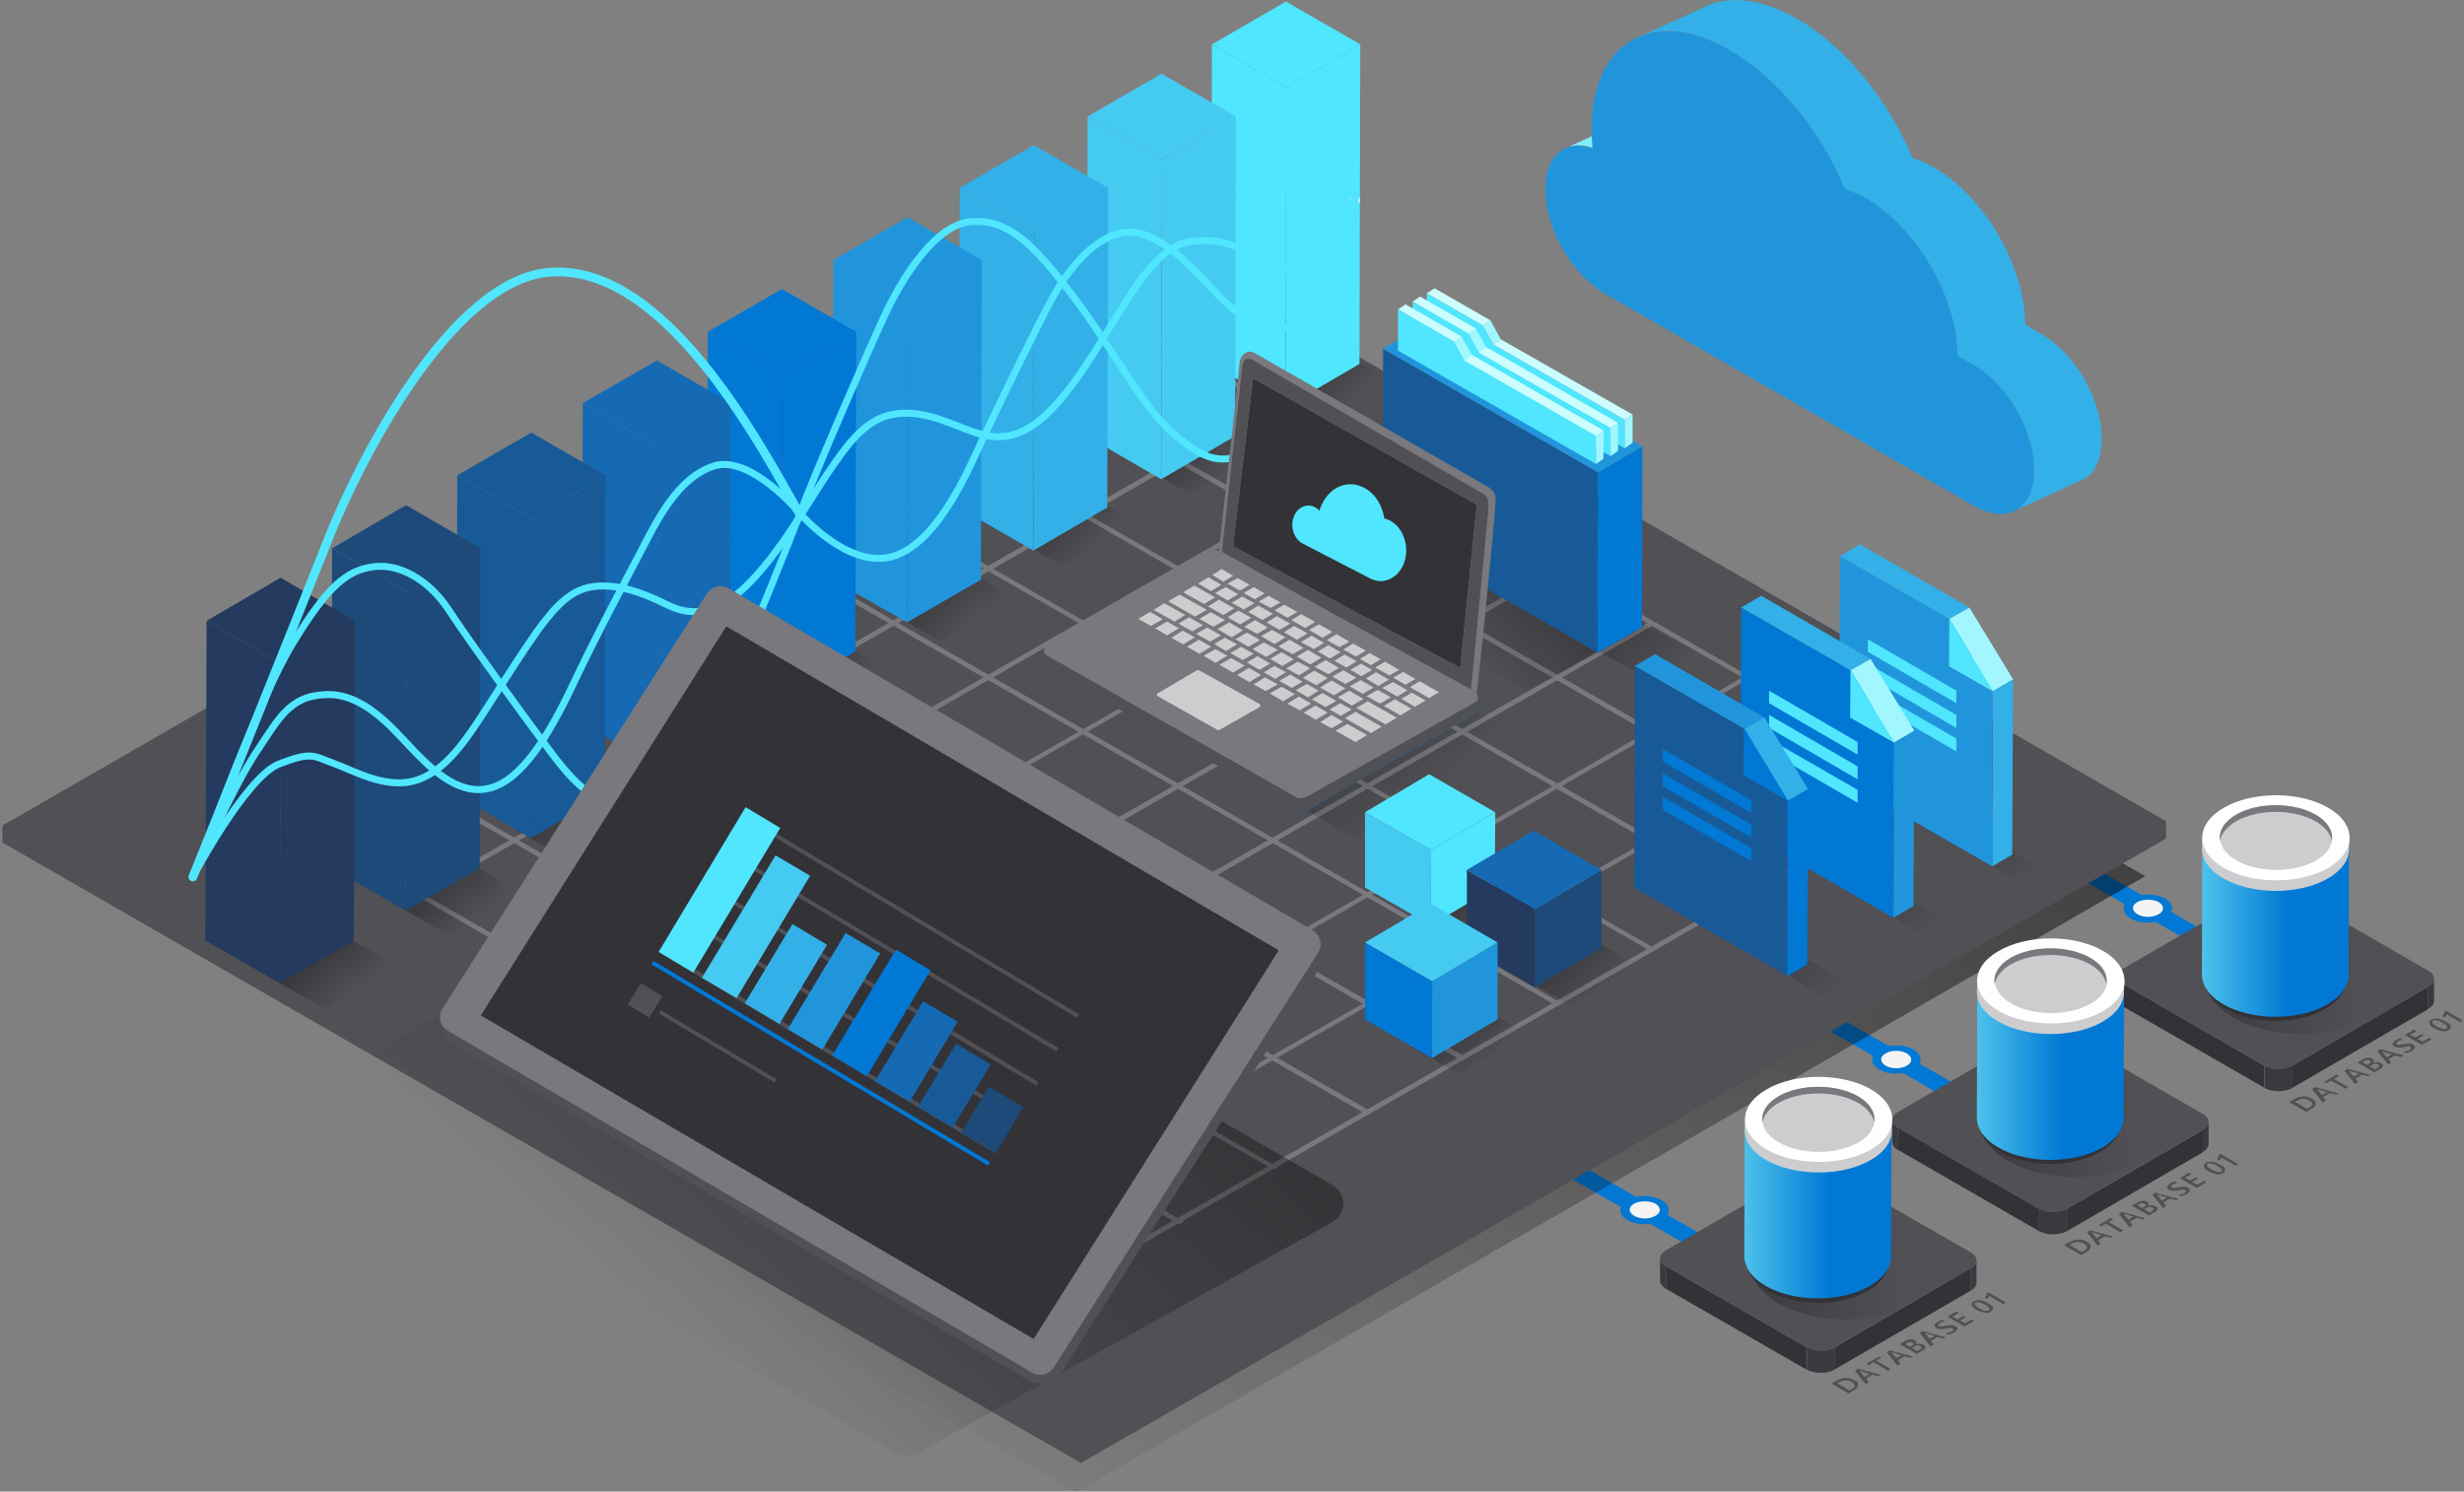 <svg width="517" height="313" viewBox="0 0 517 313" fill="none" xmlns="http://www.w3.org/2000/svg"><rect x="0" y="0" width="517" height="313" fill="#808080" stroke="none"/><g clip-path="url(#clip0)"><path d="M301.596 169.133l2.89-2.304 121.776 69.875-2.312 2.634-122.354-70.205zm-53.663 31.276l2.889-2.305 121.776 69.876-2.311 2.634-122.354-70.205zm98.989-67.407l2.889-2.304 121.776 69.875-2.311 2.634-122.354-70.205z" fill="#0078D4"/><path d="M327.933 31.357l14.2-6.502c1.652-.987 3.798-1.152 6.192-.329l-14.2 6.502c-2.394-.823-4.541-.659-6.192.33z" fill="#84ECFD"/><path d="M362.856 10.452c10.237 5.926 19.154 17.12 24.272 29.218 1.404.411 2.89 1.07 4.459 1.975 10.567 6.09 19.154 20.905 19.154 33.004l3.55 2.058c6.852 3.95 12.466 13.58 12.466 21.563v.74c0 7.902-5.614 11.112-12.549 7.161l-77.441-44.526c-6.853-3.95-12.467-13.58-12.467-21.481v-.74c0-6.914 4.211-10.207 9.825-8.314-.083-1.399-.165-2.798-.165-4.115.082-18.353 12.962-25.678 28.896-16.543z" fill="#2195DC"/><path d="M344.611 7.407c-.743.247-1.569.658-2.229 1.07l2.229-1.07z" fill="#32B0E7"/><path d="M428.491 70.205l-3.55-2.058-2.724 1.234 2.724-1.234c0-12.099-8.503-26.913-19.154-33.004-1.568-.905-3.054-1.563-4.458-1.975-5.119-12.099-14.035-23.374-24.273-29.218-8.008-4.609-15.273-5.02-20.474-1.975L344.61 7.407c4.954-1.81 11.311-.988 18.246 3.045 10.238 5.926 19.154 17.12 24.273 29.218 1.403.411 2.889 1.07 4.458 1.975 10.568 6.09 19.154 20.905 19.154 33.004l3.55 2.058c6.852 3.95 12.466 13.58 12.466 21.563v.74c0 3.951-1.403 6.667-3.632 7.984l14.2-6.502c2.229-1.317 3.633-4.033 3.633-7.983v-.74c0-7.984-5.614-17.614-12.467-21.564z" fill="#32B0E7"/><path opacity=".5" d="M8.839 189.133L233.154 59.917l216.968 123.949-224.316 129.216L8.839 189.133z" fill="url(#paint0_linear)"/><path opacity=".2" d="M228.2 42.634l226.297 130.204-14.53 8.313-213.17 122.796L15.031 182.056.5 173.661 228.2 42.634z" fill="#505055"/><path d="M.5 173.66v3.128l226.297 130.204 227.7-131.027v-3.622L228.2 59.341.583 173.166l-.083.494z" fill="#505055"/><path d="M.5 173.249l227.7-131.11 226.297 130.204-227.7 131.11L.5 173.249z" fill="#505055"/><path d="M228.613 267.816l-1.073.576L47.229 164.936l.99-.576 180.394 103.456zm19.814-11.441l-1.073.494-179.65-102.961 1.072-.576 179.651 103.043zm19.732-11.44l-.99.494-179.65-102.961 1.072-.576L268.16 244.935zm19.814-11.522l-1.073.576-179.568-103.044.991-.493 179.65 102.961zm19.815-11.44l-1.074.576-179.65-103.044 1.073-.576 179.651 103.044zm19.814-11.441l-1.073.494-179.651-102.962 1.074-.576 179.65 103.044zm19.733-11.44l-.991.494L166.693 96.542l1.074-.494 179.568 103.044zm19.814-11.522l-1.074.576L186.507 85.102l.991-.494L367.149 187.57zm19.814-11.44l-1.073.576L206.239 73.662l1.074-.576 179.65 103.044zm19.814-11.441l-1.073.494L226.053 62.222l1.073-.577L406.777 164.69z" fill="#78787D"/><path d="M218.706 274.07l.991.576 5.366-3.128-.99-.576-5.367 3.128zm-19.897-11.358l.99.576 5.449-3.128-.99-.576-5.449 3.128zm-19.897-11.44l.991.576 5.366-3.127-.991-.576-5.366 3.127zm-19.979-11.358l.99.576 5.449-3.127-.99-.576-5.449 3.127zm-19.815-11.44l.991.576 5.366-3.128-.99-.576-5.367 3.128zm-19.979-11.358l.99.576 5.449-3.127-.99-.576-5.449 3.127zm-19.897-11.44l.99.576 5.449-3.128-.99-.576-5.45 3.128z" fill="#BCBCBC"/><path d="M79.344 194.318l.991.576 5.449-3.127-.99-.577-5.45 3.128z" fill="#505055"/><path d="M59.448 182.878l.99.576 5.45-3.127-.991-.577-5.45 3.128z" fill="#BCBCBC"/><path d="M39.55 171.52l.991.576 5.449-3.127-.99-.576-5.45 3.127z" fill="#505055"/><path d="M49.623 173.742l.33.164 2.395-1.316-.33-.165-2.395 1.317zm6.522 3.704l.33.247 2.395-1.399-.33-.165-2.395 1.317zm13.375 7.736l.33.165 2.395-1.317-.33-.247-2.395 1.399z" fill="#BCBCBC"/><path d="M76.043 188.886l.33.165 2.394-1.317-.33-.247-2.394 1.399zM89.5 196.54l.33.247 2.394-1.399-.33-.165-2.395 1.317zm6.522 3.786l.33.165 2.311-1.317-.33-.247-2.311 1.399z" fill="#505055"/><path d="M109.314 207.98l.33.165 2.394-1.317-.33-.247-2.394 1.399zm6.522 3.704l.331.164 2.394-1.316-.33-.247-2.395 1.399zm13.457 7.654l.331.165 2.311-1.317-.33-.165-2.312 1.317zm6.523 3.704l.33.247 2.312-1.4-.33-.164-2.312 1.317zm13.292 7.654l.33.247 2.394-1.399-.33-.165-2.394 1.317zm6.522 3.786l.33.165 2.394-1.317-.33-.247-2.394 1.399zm13.457 7.654l.33.165 2.312-1.317-.33-.165-2.312 1.317zm6.523 3.704l.33.247 2.312-1.399-.33-.165-2.312 1.317zm13.375 7.737l.33.164 2.394-1.317-.33-.247-2.394 1.4zm6.521 3.703l.331.164 2.311-1.316-.33-.165-2.312 1.317zm13.293 7.654l.331.165 2.394-1.317-.33-.247-2.395 1.399zm6.522 3.704l.331.164 2.394-1.317-.413-.164-2.312 1.317z" fill="#BCBCBC"/><path d="M226.384 267.486l1.074.576 178.494-102.303-1.073-.576-178.495 102.303zm-19.732-11.44l.991.493 178.494-102.303-.991-.494-178.494 102.304zm-19.814-11.441l1.073.494 178.412-102.303-.99-.494-178.495 102.303zm-19.815-11.522l1.074.576 178.495-102.303-1.074-.576-178.495 102.303zm-19.814-11.44l1.074.577 178.494-102.304-1.073-.576-178.495 102.303zm-19.732-11.441l.991.494 178.495-102.303-.991-.494-178.495 102.303zm-19.814-11.44l1.073.494L287.23 96.953l-1.073-.576-178.494 102.385zM87.848 187.24l1.073.576L267.416 85.513l-1.073-.576L87.848 187.24zM68.034 175.8l1.073.576L247.603 74.073l-1.073-.576L68.034 175.8zm-19.979-11.358l.99.658L227.788 62.55l-.991-.493L48.055 164.442z" fill="#78787D"/><path d="M348.655 251.849c1.982 1.152 1.982 3.045 0 4.197-1.981 1.152-5.201 1.152-7.183 0-1.981-1.152-1.981-3.045 0-4.197 1.982-1.153 5.202-1.153 7.183 0z" fill="#0078D4"/><path d="M347.335 252.589c1.238.741 1.238 1.893 0 2.552-1.239.74-3.22.74-4.458 0-1.239-.741-1.239-1.893 0-2.552 1.238-.658 3.219-.658 4.458 0z" fill="#F4F4F4"/><path d="M401.494 220.244c1.981 1.152 1.981 3.045 0 4.197-1.982 1.153-5.202 1.153-7.183 0-1.982-1.152-1.982-3.045 0-4.197 1.981-1.152 5.201-1.152 7.183 0z" fill="#0078D4"/><path d="M400.09 221.067c1.239.741 1.239 1.893 0 2.551-1.238.741-3.22.741-4.458 0-1.238-.74-1.238-1.893 0-2.551 1.238-.741 3.22-.741 4.458 0z" fill="#F4F4F4"/><path d="M454.25 188.557c1.981 1.152 1.981 3.045 0 4.198-1.982 1.152-5.201 1.152-7.183 0-1.981-1.153-1.981-3.046 0-4.198 1.982-1.152 5.201-1.152 7.183 0z" fill="#0078D4"/><path d="M452.929 189.298c1.238.74 1.238 1.893 0 2.551-1.238.741-3.22.741-4.458 0-1.239-.741-1.239-1.893 0-2.551 1.238-.659 3.22-.659 4.458 0z" fill="#F4F4F4"/><path d="M400.834 284.934l-1.238-.329-1.404.823.578.741-.66.411-2.23-2.798.661-.412 4.871 1.317-.578.247zm-2.972.082l1.073-.658-1.899-.576c-.082 0-.165-.082-.247-.082.082.082.165.082.165.164l.908 1.152zm-3.137-.082l-1.074.576 3.138 1.811-.661.329-3.054-1.811-.991.658-.496-.329 2.642-1.481.496.247zm-.578 3.869l-1.239-.33-1.403.823.578.741-.661.412-2.229-2.799.661-.411 4.871 1.317-.578.247zm-2.972.164l1.073-.658-1.899-.576c-.082 0-.165-.083-.247-.083.082.083.165.083.165.165l.908 1.152zm-1.322 1.728c0 .412-.33.741-.991 1.153l-.99.576-3.55-2.058.99-.576c1.321-.741 2.56-.823 3.716-.165.66.33.908.659.825 1.07zm-1.816 1.07l.495-.247c.413-.247.661-.493.661-.74s-.248-.494-.661-.741c-.825-.494-1.651-.494-2.559 0l-.495.247 2.559 1.481zm15.934-8.971c-.082.247-.247.494-.66.659l-1.156.658-3.55-2.058 1.156-.658c.33-.165.66-.329 1.073-.329.33 0 .661 0 .908.164.165.083.33.247.33.412 0 .164.001.329-.165.494.248-.165.578-.165.826-.165.33 0 .578.082.826.247.33.082.495.329.412.576zm-1.651.741l.496-.329c.247-.165.33-.247.33-.412 0-.164-.083-.247-.248-.329-.33-.247-.826-.165-1.321.164l-.413.247 1.156.659zm-1.568-.906l.412-.246c.248-.083.331-.247.331-.33 0-.164-.083-.247-.248-.329-.33-.164-.661-.164-1.073.082l-.413.247.991.576zm7.017-1.728l-1.238-.329-1.403.823.577.741-.66.411-2.229-2.798.66-.412 4.871 1.317-.578.247zm-2.889.083l1.073-.659-1.899-.576c-.082 0-.165-.082-.247-.082.082.082.165.082.165.164l.908 1.153zm9.329-3.786l-1.982 1.152-3.632-2.058 1.899-1.07.578.247-1.321.823.99.576 1.239-.74.495.329-1.238.658 1.073.576 1.404-.74.495.247zm-3.881 1.152c.165.082.33.247.33.329.082.082.082.247 0 .329-.083.082-.165.247-.248.329a1.25 1.25 0 01-.495.329c-.083 0-.165.083-.248.083-.082.082-.165.082-.33.164-.083.083-.248.083-.33.083-.083 0-.165.082-.248.082l-.578-.329h.33c.083 0 .248-.083.331-.083.082 0 .247-.082.33-.082.082 0 .165-.082.248-.082.247-.165.412-.247.412-.412 0-.082 0-.247-.165-.329-.082-.082-.165-.082-.247-.082h-.331c-.165 0-.247 0-.412.082-.166 0-.331.082-.496.082-.165 0-.33.083-.578.083h-.495c-.165 0-.33 0-.413-.083a.635.635 0 01-.413-.164c-.165-.082-.247-.247-.33-.329a.25.25 0 010-.33c.083-.082.083-.247.248-.329.082-.082.247-.247.413-.329.33-.247.66-.329.908-.412l.578.33c-.331 0-.661.164-.991.329-.083.082-.165.082-.248.164l-.165.165c0 .082-.082.082 0 .165 0 .082.083.082.165.164.083.083.165.083.248.083h.33c.083 0 .248 0 .413-.083.165 0 .33-.082.495-.082.165 0 .413-.082.578-.082h.496c.165 0 .33 0 .495.082a.63.63 0 01.413.165zm7.844-3.951c.082.33-.083.577-.413.824a1.841 1.841 0 01-1.321.246 4.944 4.944 0 01-1.651-.576c-.661-.329-.991-.74-1.074-.987-.082-.33.083-.577.413-.823.743-.412 1.817-.33 2.972.411.578.329.991.576 1.074.905zm-2.89.165c.908.494 1.569.659 1.981.412.413-.247.166-.659-.743-1.153-.908-.576-1.651-.658-2.064-.493-.33.246-.082.658.826 1.234zm5.614-1.235l-.578.33-2.972-1.729c0 .082-.082.165-.165.329-.083.083-.165.247-.248.33l-.495-.247c.083-.083.165-.165.165-.247.083-.083.083-.165.165-.247.083-.082.083-.165.083-.247 0-.082.082-.165.082-.247l.248-.165 3.715 2.14z" fill="#505055"/><path d="M348.325 268.72v-4.691c0 .658.413 1.235 1.239 1.728v4.692c-.826-.494-1.239-1.153-1.239-1.729zm66.379-4.197v4.692c0 .576-.413 1.234-1.239 1.646v-4.692c.826-.411 1.239-1.07 1.239-1.646z" fill="#393940"/><path d="M413.465 266.169v4.692l-28.566 16.543.083-4.692 28.483-16.543zm-34.427 16.543v4.691l-29.474-16.954v-4.691l29.474 16.954z" fill="#323237"/><path d="M413.466 262.795c1.651.905 1.651 2.469 0 3.374L384.9 282.712c-1.651.906-4.21.906-5.862 0l-29.473-16.954c-1.652-.906-1.652-2.469 0-3.375l28.565-16.543c1.651-.905 4.293-.905 5.862 0l29.474 16.955z" fill="#505055"/><path d="M384.982 282.712v4.691c-1.651.906-4.211.906-5.862 0v-4.691c1.569.905 4.211.988 5.862 0z" fill="#393940"/><path opacity=".25" d="M401.329 257.198c7.843 4.527 7.843 11.769.083 16.296-7.761 4.527-20.393 4.527-28.236 0s-7.843-11.769-.083-16.296c7.844-4.527 20.475-4.527 28.236 0z" fill="url(#paint1_linear)"/><path d="M396.294 262.136l-.083 2.716c0 2.14-1.403 4.362-4.293 6.008-5.779 3.375-15.108 3.375-20.97 0-2.89-1.646-4.376-3.868-4.376-6.09l.083-2.716c0 2.222 1.486 4.444 4.375 6.09 5.78 3.375 15.191 3.375 20.971 0 2.889-1.728 4.293-3.868 4.293-6.008z" fill="#323237"/><path d="M396.872 234.976l-.083 28.642c0 2.222-1.486 4.527-4.458 6.255-6.027 3.457-15.769 3.457-21.796 0-3.055-1.728-4.541-4.033-4.541-6.337l.083-28.642c0 2.305 1.486 4.609 4.54 6.337 6.027 3.457 15.769 3.457 21.796 0 2.973-1.728 4.459-3.95 4.459-6.255z" fill="url(#paint2_linear)"/><path d="M397.036 234.318l-.083 2.881c0 2.304-1.486 4.526-4.458 6.255-6.027 3.456-15.769 3.456-21.879 0-3.054-1.729-4.54-4.033-4.54-6.338l.082-2.88c0 2.304 1.486 4.609 4.541 6.337 6.027 3.457 15.852 3.457 21.879 0 2.889-1.728 4.375-3.951 4.458-6.255z" fill="#CDCDD0"/><path d="M392.496 228.556c6.027 3.457 6.109 9.136.082 12.675-6.027 3.457-15.851 3.457-21.878 0-6.027-3.457-6.11-9.135-.083-12.592 5.945-3.539 15.769-3.539 21.879-.083z" fill="#fff"/><path d="M389.854 230.121c4.623 2.633 4.623 6.995.082 9.629-4.623 2.634-12.054 2.634-16.677 0-4.623-2.634-4.623-6.996-.082-9.629 4.623-2.717 12.053-2.717 16.677 0z" fill="#CDCDD0"/><path d="M373.177 231.437c4.623-2.634 12.054-2.634 16.677 0 1.981 1.152 3.137 2.634 3.385 4.115.33-1.975-.826-4.032-3.385-5.514-4.623-2.634-12.136-2.634-16.677 0-2.559 1.482-3.715 3.539-3.385 5.514.248-1.481 1.403-2.963 3.385-4.115z" fill="#78787D"/><path d="M490.742 225.841l-1.074.576 3.055 1.729-.578.329-3.054-1.729-.991.576-.496-.246 2.642-1.564.496.329zm-.661 3.869l-1.238-.33-1.404.823.578.741-.66.412-2.23-2.799.661-.411 4.871 1.317-.578.247zm-2.89.082l1.074-.659-1.899-.493c-.083 0-.165-.083-.248-.083.083.083.165.083.165.165l.908 1.07zm-1.321 1.81c0 .412-.33.823-.99 1.152l-.991.576-3.55-2.057.991-.576c1.321-.741 2.559-.823 3.715-.165.66.247.908.659.825 1.07zm-1.816 1.07l.495-.247c.413-.247.661-.494.661-.741s-.248-.493-.661-.74c-.825-.494-1.651-.494-2.559 0l-.495.247 2.559 1.481zm15.934-8.971c-.083.247-.248.494-.66.658l-1.156.659-3.55-2.058 1.155-.658c.331-.165.661-.329 1.074-.329.33 0 .66 0 .908.164.165.083.33.247.33.412 0 .164 0 .329-.165.494.248-.083.578-.165.826-.165.33 0 .577.082.825.247.33.082.413.329.413.576zm-1.651.741l.495-.329c.248-.165.33-.247.33-.412 0-.165-.082-.247-.247-.329-.331-.247-.826-.165-1.321.164l-.413.247 1.156.659zm-1.651-.988l.412-.247c.165-.082.331-.247.331-.329 0-.082-.083-.247-.248-.329-.33-.165-.661-.165-1.073.082l-.413.247.991.576zm.164 2.387l-1.238-.329-1.403.823.578.74-.661.412-2.229-2.798.66-.412 4.871 1.317-.578.247zm-2.972.082l1.074-.658-1.899-.494c-.083 0-.165-.082-.248-.082.083.082.165.082.165.164l.908 1.07zm12.467-6.666c.165.082.33.247.33.329a.248.248 0 010 .329c-.082.083-.165.247-.247.329-.165.083-.248.247-.496.33-.082 0-.165.082-.247.082-.083.082-.165.082-.33.165-.083 0-.248.082-.331.082-.082 0-.165.082-.247.082l-.578-.329h.33c.083 0 .248-.082.33-.082.083 0 .248-.083.33-.083.083 0 .166-.082.248-.082.248-.165.413-.247.413-.411 0-.083 0-.247-.165-.33-.083-.082-.165-.082-.248-.082h-.33c-.083 0-.248 0-.413.082-.165 0-.33.083-.495.083-.165 0-.331.082-.496.082h-.495c-.165 0-.33 0-.413-.082a.635.635 0 01-.413-.165.646.646 0 01-.33-.329c-.082-.082-.082-.247 0-.329.083-.083.165-.247.248-.33.082-.082.248-.247.413-.329.412-.247.66-.329.908-.411l.578.329c-.331 0-.661.164-.991.329-.083.082-.165.082-.248.165l-.165.164v.165c0 .082.083.082.165.165.083.082.165.082.248.082h.33c.083 0 .248 0 .413-.082.165 0 .33-.083.495-.083.166 0 .413-.082.578-.082h.496c.165 0 .33 0 .495.082.083 0 .248.083.33.165zm-2.559 2.551l-1.238-.329-1.404.823.578.658-.66.412-2.229-2.799.66-.411 4.871 1.317-.578.329zm-2.972.082l1.073-.658-1.899-.494c-.082 0-.165-.082-.247-.082.082.082.165.082.165.164l.908 1.07zm9.412-3.785l-2.064 1.152-3.551-2.058 1.899-1.152.578.329-1.403.741 1.073.576 1.238-.658.496.247-1.239.74 1.074.576 1.403-.823.496.33zm6.687-3.869l-.578.33-2.972-1.729c0 .082-.083.165-.165.329-.083.083-.165.247-.248.33l-.495-.247c.082-.083.165-.165.165-.247.082-.083.082-.165.165-.247.082-.082.082-.165.082-.247 0-.082.083-.165.083-.247l.248-.165 3.715 2.14zm-2.725 1.07c.083.33-.082.576-.413.823-.33.247-.825.33-1.321.247a4.966 4.966 0 01-1.651-.576c-.66-.329-.991-.658-1.073-.987-.083-.33 0-.577.413-.823.743-.412 1.816-.33 2.972.411.578.247.991.576 1.073.905zm-2.889.083c.908.493 1.568.658 1.981.411.413-.247.165-.658-.743-1.152-.908-.576-1.651-.658-1.981-.494-.413.329-.166.741.743 1.235z" fill="#505055"/><path d="M444.342 209.545v-4.692c0 .659.413 1.235 1.239 1.729v4.691c-.826-.412-1.239-1.07-1.239-1.728z" fill="#BCBCBC"/><path d="M510.72 205.347v4.691c0 .576-.413 1.235-1.238 1.646v-4.691c.825-.412 1.238-.988 1.238-1.646z" fill="#393940"/><path d="M509.482 207.076v4.691l-28.565 16.543.082-4.691 28.483-16.543zm-34.427 16.542v4.609l-29.474-16.954v-4.692l29.474 17.037z" fill="#323237"/><path d="M509.483 203.701c1.651.906 1.651 2.47 0 3.375l-28.484 16.543c-1.651.905-4.21.905-5.861 0l-29.557-17.037c-1.651-.905-1.651-2.469 0-3.374l28.566-16.543c1.651-.906 4.293-.906 5.862 0l29.474 17.036z" fill="#505055"/><path d="M480.999 223.619v4.691c-1.651.905-4.211.905-5.862 0v-4.691c1.569.905 4.211.905 5.862 0z" fill="#393940"/><path opacity=".25" d="M496.768 197.282c7.843 4.526 7.843 11.769.082 16.296-7.76 4.527-20.392 4.527-28.235 0s-7.843-11.77-.083-16.296c7.761-4.527 20.393-4.527 28.236 0z" fill="url(#paint3_linear)"/><path d="M492.31 202.96l-.083 2.716c0 2.14-1.403 4.363-4.293 6.009-5.779 3.374-15.108 3.374-20.97 0-2.89-1.646-4.376-3.869-4.376-6.091l.083-2.716c0 2.222 1.486 4.445 4.376 6.091 5.779 3.374 15.191 3.374 20.97 0 2.889-1.646 4.293-3.786 4.293-6.009z" fill="#323237"/><path d="M492.888 175.883l-.083 28.641c0 2.222-1.486 4.527-4.458 6.255-6.027 3.457-15.769 3.457-21.796 0-3.055-1.728-4.541-4.033-4.541-6.337l.083-28.642c0 2.305 1.486 4.609 4.541 6.338 6.026 3.456 15.769 3.456 21.796 0 2.972-1.729 4.458-4.033 4.458-6.255z" fill="url(#paint4_linear)"/><path d="M492.97 175.224l-.082 2.881c0 2.305-1.486 4.527-4.458 6.255-6.027 3.457-15.769 3.457-21.879 0-3.055-1.728-4.541-4.033-4.541-6.337l.083-2.881c0 2.305 1.486 4.609 4.541 6.337 6.027 3.457 15.851 3.457 21.878 0 2.972-1.728 4.458-4.032 4.458-6.255z" fill="#CDCDD0"/><path d="M488.433 169.463c6.027 3.457 6.109 9.136.082 12.675-6.027 3.457-15.851 3.457-21.878 0-6.027-3.457-6.11-9.136-.083-12.592 6.027-3.54 15.852-3.54 21.879-.083z" fill="#fff"/><path d="M485.87 170.945c4.623 2.633 4.623 6.995.083 9.629-4.624 2.634-12.054 2.634-16.678 0-4.623-2.634-4.623-6.996-.082-9.629 4.623-2.634 12.054-2.634 16.677 0z" fill="#CDCDD0"/><path d="M469.193 172.344c4.623-2.634 12.054-2.634 16.677 0 1.982 1.152 3.137 2.633 3.385 4.115.33-1.975-.825-4.033-3.385-5.514-4.623-2.634-12.136-2.634-16.677 0-2.559 1.481-3.715 3.539-3.385 5.514.248-1.482 1.404-2.963 3.385-4.115z" fill="#78787D"/><path d="M443.435 255.881l-.991.576 3.055 1.728-.578.412-3.055-1.811-1.073.576-.496-.247 2.642-1.563.496.329zm-.579 3.868l-1.238-.329-1.404.823.578.741-.66.411-2.229-2.798.66-.411 4.871 1.316-.578.247zm-2.972.083l1.073-.659-1.898-.576c-.083 0-.165-.082-.248-.082.083.082.165.082.165.164l.908 1.153zm-1.238 1.81c0 .412-.33.741-.991 1.153l-.991.576-3.55-2.058.991-.576c1.321-.741 2.559-.823 3.715-.165.578.247.826.659.826 1.07zm-1.899 1.07l.495-.247c.413-.247.661-.493.661-.74s-.248-.494-.661-.741c-.825-.494-1.651-.494-2.559 0l-.495.247 2.559 1.481zm12.797-6.831l-1.238-.329-1.404.823.578.74-.661.412-2.229-2.798.661-.412 4.871 1.317-.578.247zm-2.972.082l1.073-.658-1.899-.576c-.082 0-.165-.083-.248-.083.083.083.166.083.166.165l.908 1.152zm6.109-2.222c-.082.247-.247.494-.66.658l-1.156.659-3.55-2.058 1.156-.658c.33-.165.66-.33 1.073-.33.33 0 .66 0 .908.165.165.082.33.247.33.412 0 .164 0 .329-.165.493.248-.164.578-.164.826-.164.33 0 .578.082.825.247.331.082.496.329.413.576zm-1.651.741l.495-.33c.248-.164.331-.247.331-.411 0-.165-.083-.247-.248-.329-.33-.247-.826-.165-1.321.082l-.413.247 1.156.741zm-1.569-.988l.413-.247c.248-.082.33-.247.33-.329 0-.165-.082-.247-.247-.329-.33-.165-.661-.165-1.073.082l-.413.247.99.576zm20.145-9.218l-.578.33-2.972-1.729c0 .082-.082.165-.165.329-.083.083-.165.247-.248.33l-.495-.247c.083-.083.165-.165.165-.247.083-.083.083-.165.165-.247.083-.082.083-.165.083-.247 0-.082.082-.165.082-.247l.248-.165 3.715 2.14zm-2.725 1.07c.083.33-.083.577-.413.823-.413.247-.825.33-1.321.247a4.966 4.966 0 01-1.651-.576c-.66-.329-.991-.74-1.073-.987-.083-.33.082-.577.413-.823.743-.412 1.733-.33 2.972.411.66.247.99.576 1.073.905zm-2.807.083c.908.494 1.569.658 1.981.411.413-.247.166-.658-.743-1.152-.908-.576-1.651-.658-2.064-.494-.412.329-.165.741.826 1.235zm-1.156 2.716l-1.981 1.152-3.55-2.058 1.899-1.152.495.329-1.321.741.991.576 1.238-.658.496.247-1.239.74 1.073.577 1.404-.823.495.329zm-3.797 1.152c.165.082.33.247.33.329a.248.248 0 010 .329c-.083.082-.165.247-.248.329a1.26 1.26 0 01-.495.33c-.083 0-.165.082-.248.082-.082.082-.165.082-.33.164-.083.083-.248.083-.33.083-.083 0-.165.082-.248.082l-.578-.329h.33c.083 0 .248-.082.331-.082.082 0 .247-.083.33-.083.082 0 .165-.082.248-.082.247-.165.412-.247.412-.412.083-.082 0-.247-.165-.329-.082-.082-.165-.082-.247-.082h-.331c-.165 0-.247 0-.412.082-.166 0-.331.082-.496.082-.165 0-.33.083-.495.083h-.496c-.165 0-.33 0-.495-.083-.165 0-.248-.082-.413-.164-.165-.082-.247-.247-.33-.329a.25.25 0 010-.33c.083-.082.083-.246.248-.329.082-.082.247-.247.413-.329.33-.247.66-.329.908-.412l.578.33c-.331 0-.661.164-.991.329-.083.082-.165.082-.248.165l-.165.164c0 .082-.083.082 0 .165 0 .082.083.082.165.164.083.083.165.083.248.083h.33c.083 0 .248 0 .413-.083.165 0 .33-.082.495-.082.165 0 .413-.082.578-.082h.496c.165 0 .33 0 .495.082.083 0 .248.082.413.165zm-2.559 2.551l-1.238-.329-1.404.823.578.741-.66.411-2.23-2.798.661-.412 4.871 1.317-.578.247zm-2.972.082l1.073-.658-1.899-.576c-.082 0-.165-.082-.247-.082.082.082.165.082.165.164l.908 1.152z" fill="#505055"/><path d="M397.035 239.667v-4.691c0 .658.413 1.234 1.239 1.728v4.691c-.826-.494-1.239-1.152-1.239-1.728zm66.378-4.28v4.692c0 .576-.413 1.234-1.238 1.646v-4.692c.825-.411 1.238-.987 1.238-1.646z" fill="#393940"/><path d="M462.257 237.116l-.083 4.691-28.483 16.543v-4.691l28.566-16.543zm-34.427 16.543v4.691l-29.557-17.037.083-4.609 29.474 16.955z" fill="#323237"/><path d="M462.177 233.741c1.651.905 1.651 2.469 0 3.374l-28.566 16.543c-1.651.906-4.211.906-5.862 0l-29.474-16.954c-1.651-.905-1.651-2.469 0-3.375l28.566-16.543c1.651-.905 4.293-.905 5.862 0l29.474 16.955z" fill="#505055"/><path d="M433.692 253.659v4.691c-1.651.905-4.211.905-5.862 0v-4.691c1.569.905 4.211.905 5.862 0z" fill="#393940"/><path opacity=".25" d="M449.461 227.322c7.843 4.526 7.843 11.769.082 16.296-7.76 4.527-20.392 4.527-28.235 0s-7.843-11.77-.083-16.296c7.843-4.527 20.475-4.527 28.236 0z" fill="url(#paint5_linear)"/><path d="M445.003 233.001l-.082 2.716c0 2.139-1.404 4.362-4.293 6.008-5.78 3.374-15.109 3.374-20.971 0-2.889-1.646-4.375-3.869-4.375-6.091l.082-2.716c0 2.222 1.486 4.445 4.376 6.091 5.779 3.374 15.191 3.374 20.97 0 2.89-1.646 4.293-3.786 4.293-6.008z" fill="#323237"/><path d="M445.664 205.922l-.083 28.642c0 2.222-1.486 4.527-4.458 6.255-6.027 3.457-15.769 3.457-21.796 0-3.055-1.728-4.541-4.033-4.541-6.337l.083-28.642c0 2.305 1.486 4.609 4.541 6.337 6.026 3.457 15.769 3.457 21.796 0 2.972-1.728 4.458-4.032 4.458-6.255z" fill="url(#paint6_linear)"/><path d="M445.746 205.264l-.082 2.881c0 2.304-1.487 4.526-4.459 6.255-6.027 3.457-15.769 3.457-21.878 0-3.055-1.729-4.541-4.033-4.541-6.337l.083-2.881c0 2.304 1.486 4.609 4.54 6.337 6.027 3.457 15.852 3.457 21.879 0 2.972-1.728 4.458-4.033 4.458-6.255z" fill="#CDCDD0"/><path d="M441.207 199.503c6.026 3.457 6.109 9.136.082 12.675-6.027 3.456-15.851 3.456-21.878 0-6.027-3.457-6.11-9.136-.083-12.593 6.027-3.539 15.769-3.539 21.879-.082z" fill="#fff"/><path d="M438.646 200.985c4.623 2.633 4.623 6.995.082 9.629-4.623 2.634-12.053 2.634-16.677 0-4.623-2.634-4.623-6.996-.082-9.629 4.54-2.634 12.054-2.634 16.677 0z" fill="#CDCDD0"/><path d="M421.887 202.384c4.623-2.634 12.054-2.634 16.677 0 1.981 1.152 3.137 2.633 3.385 4.115.33-1.975-.826-4.033-3.385-5.514-4.623-2.634-12.136-2.634-16.677 0-2.559 1.481-3.715 3.539-3.385 5.514.33-1.482 1.403-2.963 3.385-4.115z" fill="#78787D"/><path opacity=".35" d="M289.543 125.348l21.795-12.181a1.234 1.234 0 011.074 0l30.464 17.613a1.082 1.082 0 010 1.893l-21.796 12.181c-.33.165-.743.165-1.073 0l-30.547-17.613c-.743-.411-.743-1.481.083-1.893z" fill="url(#paint7_linear)"/><path opacity=".35" d="M320.089 216.705l-9.659-5.35a.53.53 0 00-.496 0l-13.457 7.736c-.33.165-.33.659 0 .823l9.66 5.35c.165.082.33.082.495 0l13.457-7.736c.331-.165.331-.659 0-.823z" fill="url(#paint8_linear)"/><path opacity=".35" d="M343.372 202.302l-9.66-5.35a.529.529 0 00-.495 0l-13.458 7.736c-.33.165-.33.659 0 .823l9.66 5.35c.165.082.33.082.495 0l13.458-7.736c.33-.165.33-.659 0-.823z" fill="url(#paint9_linear)"/><path opacity=".35" d="M318.439 153.825l-24.108-13.415c-.413-.247-.825-.247-1.238 0l-33.685 19.423a1.235 1.235 0 000 2.14l24.108 13.415c.413.247.825.247 1.238 0l33.685-19.423a1.235 1.235 0 000-2.14z" fill="url(#paint10_linear)"/><path opacity=".35" d="M357.985 138.023l-24.107-13.004a1.613 1.613 0 00-1.239 0l-5.283 3.539c-1.404.988-1.321 3.128.165 3.951l22.043 11.851c.743.412 1.651.329 2.394-.164l6.027-4.116c.826-.493.743-1.646 0-2.057z" fill="url(#paint11_linear)"/><path opacity=".35" d="M389.935 207.24l-24.107-13.004a1.61 1.61 0 00-1.238 0l-2.147-1.153c-1.404.988-1.321 3.128.165 3.951l22.456 13.662c.743.412 1.652.33 2.395-.164l2.476-1.235c.826-.494.826-1.646 0-2.057z" fill="url(#paint12_linear)"/><path opacity=".35" d="M410.08 193.824l-24.108-13.004a1.62 1.62 0 00-1.238 0l-2.146-1.152c-1.404.988-1.321 3.128.165 3.951l22.456 13.662c.743.412 1.651.329 2.394-.164l2.477-1.235c.826-.494.826-1.646 0-2.058z" fill="url(#paint13_linear)"/><path opacity=".35" d="M429.812 182.714l-24.108-13.004a1.61 1.61 0 00-1.238 0l-2.147-1.153c-1.403.988-1.321 3.128.166 3.951l22.456 13.662c.743.412 1.651.33 2.394-.164l2.477-1.235c.825-.411.825-1.564 0-2.057z" fill="url(#paint14_linear)"/><path opacity=".35" d="M322.567 188.804l-9.66-5.35a.529.529 0 00-.495 0l-13.457 7.737c-.331.164-.331.658 0 .823l9.659 5.35a.53.53 0 00.496 0l13.457-7.737a.466.466 0 000-.823z" fill="url(#paint15_linear)"/><path d="M335.28 99.093l-.082 37.86-45.078-25.926.083-37.86 45.077 25.926z" fill="#185A97"/><path d="M335.281 99.093l9.329-5.432-.082 37.942-9.33 5.35.083-37.86z" fill="#0078D4"/><path d="M290.201 73.168l9.329-5.432 45.078 25.925-9.329 5.433-45.078-25.926z" fill="#2195DC"/><path d="M311.091 68.31l1.651-1.069 2.147 3.95-1.569 1.07-2.229-3.95z" fill="#A1F6FF"/><path d="M299.367 61.563l1.651-1.07 11.723 6.749-1.651 1.07-11.723-6.75z" fill="#CCFDFF"/><path d="M311.09 68.311l2.229 3.95 27.575 15.803v6.008l-41.527-23.868v-8.641l11.723 6.748z" fill="#50E6FF"/><path d="M313.32 72.262l1.568-1.07 27.658 15.802-1.651 1.07-27.575-15.802z" fill="#CCFDFF"/><path d="M340.896 88.064l1.651-1.07v5.926l-1.651 1.152v-6.008zM308.117 70.04l1.569-1.07 2.146 3.868-1.568 1.153-2.147-3.95z" fill="#A1F6FF"/><path d="M296.393 63.291l1.569-1.07 11.723 6.75-1.568 1.07-11.724-6.75z" fill="#CCFDFF"/><path d="M308.118 70.04l2.146 3.95 27.658 15.803v5.926l-41.61-23.786.082-8.642 11.724 6.75z" fill="#50E6FF"/><path d="M310.264 73.99l1.568-1.151 27.658 15.884-1.569 1.07-27.657-15.802z" fill="#CCFDFF"/><path d="M337.921 89.793l1.569-1.07v5.926l-1.569 1.07v-5.926zm-32.858-18.107l1.569-1.07 2.229 3.868-1.651 1.153-2.147-3.95z" fill="#A1F6FF"/><path d="M293.341 64.937l1.568-1.07 11.724 6.75-1.569 1.069-11.723-6.749z" fill="#CCFDFF"/><path d="M305.064 71.686l2.146 3.95 27.658 15.803v5.926L293.34 73.579v-8.642l11.724 6.75z" fill="#50E6FF"/><path d="M307.21 75.637l1.652-1.152 27.657 15.884-1.651 1.07-27.658-15.802z" fill="#CCFDFF"/><path d="M334.868 91.439l1.651-1.07-.082 5.926-1.569 1.07v-5.926z" fill="#A1F6FF"/><path d="M300.276 178.351l-.083 15.802-13.787-7.901V170.45l13.87 7.901z" fill="#45CAF2"/><path d="M300.276 178.351l13.457-7.901-.083 15.802-13.457 7.901.083-15.802z" fill="#50E6FF"/><path d="M286.406 170.45l13.457-7.983 13.87 7.983-13.457 7.901-13.87-7.901z" fill="#50E6FF"/><path d="M322.071 190.779v16.379l-14.283-8.231v-16.378l14.283 8.23z" fill="#243A5E"/><path d="M322.071 190.779l13.952-8.23v16.378l-13.952 8.231v-16.379z" fill="#1D4A79"/><path d="M307.789 182.549l13.953-8.23 14.283 8.23-13.953 8.23-14.283-8.23z" fill="#156AB3"/><path d="M300.524 205.923l-.083 16.131-14.035-8.148v-16.131l14.118 8.148z" fill="#0078D4"/><path d="M300.523 205.923l13.705-8.148v16.131l-13.788 8.148.083-16.131z" fill="#2195DC"/><path d="M286.406 197.775l13.787-8.148 14.035 8.148-13.705 8.148-14.117-8.148z" fill="#45CAF2"/><path d="M408.924 139.751l9.165 5.268-.083 36.789-32.116-18.518.165-46.584 22.952 13.169-.083 9.876z" fill="#2195DC"/><path d="M410.493 144.936v2.634l-18.576-10.782v-2.634l18.576 10.782zm0 5.103v2.716l-18.576-10.782v-2.716l18.576 10.782zm0 4.938v2.716l-18.576-10.781v-2.634l18.576 10.699z" fill="#50E6FF"/><path d="M409.007 129.875l4.21-2.387-.082 9.794-4.211 2.469.083-9.876z" fill="#0078D4"/><path d="M386.056 116.706l4.21-2.469 22.952 13.251-4.211 2.387-22.951-13.169z" fill="#32B0E7"/><path d="M409.007 129.875l4.21-2.387 9.164 15.062-4.21 2.469-9.164-15.144z" fill="#A1F6FF"/><path d="M408.924 139.751l4.211-2.469 9.246 5.267-4.21 2.47-9.247-5.268z" fill="#A1F6FF"/><path d="M418.171 145.019l4.21-2.469-.165 36.789-4.21 2.469.165-36.789z" fill="#32B0E7"/><path d="M409.007 129.875l9.164 15.143-9.247-5.267.083-9.876z" fill="#50E6FF"/><path d="M388.202 150.534l9.164 5.267-.082 36.79-32.116-18.519.165-46.583 22.952 13.168-.083 9.877z" fill="#0078D4"/><path d="M389.771 155.718v2.634l-18.576-10.782v-2.633l18.576 10.781zm0 5.103v2.716l-18.576-10.782v-2.716l18.576 10.782zm0 4.938v2.716l-18.576-10.781v-2.634l18.576 10.699z" fill="#50E6FF"/><path d="M388.285 140.657l4.21-2.387-.082 9.794-4.211 2.469.083-9.876z" fill="#0078D4"/><path d="M365.332 127.488l4.211-2.469 22.951 13.251-4.21 2.387-22.952-13.169z" fill="#32B0E7"/><path d="M388.285 140.657l4.21-2.387 9.164 15.062-4.21 2.469-9.164-15.144z" fill="#A1F6FF"/><path d="M388.202 150.533l4.211-2.469 9.246 5.268-4.21 2.469-9.247-5.268z" fill="#A1F6FF"/><path d="M397.449 155.801l4.211-2.469-.165 36.789-4.211 2.469.165-36.789z" fill="#2195DC"/><path d="M388.285 140.656l9.164 15.144-9.247-5.267.083-9.877z" fill="#50E6FF"/><path d="M365.91 162.713l9.164 5.268-.082 36.789-32.116-18.518.165-46.584 22.952 13.169-.083 9.876z" fill="#185A97"/><path d="M367.561 167.981l-.083 2.634-18.576-10.782v-2.634l18.659 10.782zm0 5.103l-.083 2.634-18.576-10.7v-2.716l18.659 10.782zm0 4.938l-.083 2.716-18.576-10.782v-2.716l18.659 10.782zm-1.569-25.103l4.211-2.387v9.794l-4.293 2.387.082-9.794z" fill="#0078D4"/><path d="M343.04 139.751l4.21-2.469 22.952 13.251-4.211 2.387-22.951-13.169z" fill="#2195DC"/><path d="M365.993 152.919l4.211-2.387 9.164 15.062-4.211 2.469-9.164-15.144z" fill="#32B0E7"/><path d="M375.157 168.064l4.21-2.47-.165 36.79-4.21 2.469.165-36.789zm-9.165-15.145l9.164 15.144-9.246-5.349.082-9.795z" fill="#0078D4"/><path opacity=".35" d="M82.73 202.384l-10.155-5.761a.524.524 0 00-.496 0l-14.2 8.312c-.33.165-.33.741 0 .906l10.155 5.761a.53.53 0 00.495 0l14.2-8.313c.33-.164.33-.741 0-.905z" fill="url(#paint16_linear)"/><path opacity=".35" d="M108.405 186.746l-10.154-5.761a.53.53 0 00-.496 0l-14.118 8.313c-.33.164-.33.74 0 .905l10.155 5.761c.165.083.33.083.496 0l14.2-8.312c.33-.165.33-.659-.083-.906z" fill="url(#paint17_linear)"/><path opacity=".35" d="M133.091 170.697l-10.154-5.761a.53.53 0 00-.496 0l-14.2 8.313c-.33.164-.33.74 0 .905l10.155 5.761c.165.083.33.083.495 0l14.2-8.312c.331-.165.331-.659 0-.906z" fill="url(#paint18_linear)"/><path opacity=".35" d="M185.27 139.916l-10.155-5.761a.523.523 0 00-.495 0l-14.2 8.312c-.331.165-.331.741 0 .905l10.154 5.762a.53.53 0 00.496 0l14.2-8.313c.33-.165.33-.741 0-.905z" fill="url(#paint19_linear)"/><path opacity=".35" d="M212.101 125.019l-10.403-5.926a.529.529 0 00-.495 0l-14.531 8.56c-.33.246-.33.74 0 .905l10.403 5.926c.165.082.33.082.495 0l14.531-8.56c.33-.164.33-.658 0-.905z" fill="url(#paint20_linear)"/><path opacity=".35" d="M237.53 109.134l-10.402-5.844a.53.53 0 00-.496 0l-14.448 8.478c-.33.247-.33.74 0 .905l10.403 5.844c.165.082.33.082.495 0l14.448-8.478a.485.485 0 000-.905z" fill="url(#paint21_linear)"/><path opacity=".35" d="M264.279 94.32l-10.155-5.762a.527.527 0 00-.495 0l-14.201 8.313c-.33.165-.33.74 0 .905l10.155 5.762a.53.53 0 00.496 0l14.2-8.313c.413-.247.413-.74 0-.905z" fill="url(#paint22_linear)"/><path opacity=".35" d="M291.028 79.423l-10.154-5.762a.53.53 0 00-.496 0l-14.2 8.313c-.33.165-.33.74 0 .905l10.155 5.761c.165.083.33.083.495 0l14.2-8.312c.331-.247.331-.74 0-.905z" fill="url(#paint23_linear)"/><path d="M285.414 9.3l-15.522 9.053L254.289 9.3 269.81.329l15.604 8.97z" fill="#50E6FF"/><path d="M285.413 9.3l-.165 67.077-15.521 9.053.165-67.077 15.521-9.054z" fill="#50E6FF"/><path d="M269.892 18.353l-.165 67.077-15.603-9.053.165-67.078 15.603 9.054z" fill="#50E6FF"/><path d="M259.326 24.444l-15.521 9.053-15.604-9.053 15.521-8.972 15.604 8.972z" fill="#45CAF2"/><path d="M259.327 24.443l-.166 67.078-15.521 9.053.165-67.077 15.522-9.054z" fill="#45CAF2"/><path d="M243.805 33.497l-.165 67.077-15.604-9.053.165-67.078 15.604 9.054z" fill="#45CAF2"/><path d="M232.493 39.423l-15.521 9.053-15.604-9.053 15.521-8.971 15.604 8.97zm.001 0l-.166 67.077-15.521 9.053.165-67.077 15.522-9.053z" fill="#32B0E7"/><path d="M216.973 48.476l-.166 67.077-15.603-9.053.165-67.077 15.604 9.053z" fill="#32B0E7"/><path d="M205.989 54.567l-15.521 8.97-15.604-8.97 15.522-8.971 15.603 8.97zm.002-.001l-.166 67.078-15.521 8.971.165-67.078 15.522-8.97z" fill="#2195DC"/><path d="M190.47 63.538l-.165 67.077-15.687-8.971.248-67.078 15.604 8.971z" fill="#2195DC"/><path d="M179.655 69.628l-15.521 9.054-15.604-9.054 15.521-8.97 15.604 8.97z" fill="#0078D4"/><path d="M179.655 69.628l-.165 67.077-15.522 9.054.165-67.078 15.522-9.053z" fill="#0078D4"/><path d="M164.133 78.681l-.165 67.078-15.604-9.054.165-67.077 15.604 9.053z" fill="#0078D4"/><path d="M153.401 84.608L137.88 93.66l-15.604-9.053 15.521-8.971 15.604 8.97zm.001 0l-.165 67.159-15.522 8.971.165-67.077 15.522-9.053z" fill="#156AB3"/><path d="M137.88 93.661l-.165 67.077-15.604-8.971.165-67.16 15.604 9.054z" fill="#156AB3"/><path d="M127.063 99.751l-15.522 8.971-15.603-8.97 15.521-8.972 15.604 8.971z" fill="#185A97"/><path d="M127.063 99.75l-.165 67.078-15.521 9.053.165-67.159 15.521-8.971z" fill="#185A97"/><path d="M111.542 108.722l-.165 67.159-15.604-9.053.165-67.077 15.604 8.971z" fill="#185A97"/><path d="M100.81 115.06l-15.522 8.971-15.603-8.971 15.52-9.054 15.605 9.054zm.001 0l-.165 67.077-15.522 8.971.166-67.077 15.521-8.971z" fill="#1D4A79"/><path d="M85.29 124.031l-.166 67.077-15.603-8.971.165-67.077 15.603 8.971z" fill="#1D4A79"/><path d="M74.471 130.286l-15.521 8.971-15.604-8.971 15.522-9.054 15.603 9.054zm.003-.001l-.248 67.077-15.521 8.971.247-67.077 15.522-8.971z" fill="#243A5E"/><path d="M58.952 139.256l-.248 67.077-15.603-8.971.247-67.077 15.604 8.971z" fill="#243A5E"/><path d="M42.358 179.586h.081M284.342 41.892h.081" stroke="#fff" stroke-width="1.834" stroke-miterlimit="10" stroke-linecap="round"/><path d="M40.459 184.031s22.621-56.214 28.566-71.275c5.944-15.062 25.51-54.238 46.481-55.637 23.942-1.647 43.674 35.555 52.013 50.287" stroke="#50E6FF" stroke-width="1.834" stroke-miterlimit="10" stroke-linecap="round"/><path d="M43.101 177.694s11.228-31.193 18.493-42.963c7.266-11.851 11.229-15.061 16.76-15.802 5.45-.741 11.724 2.798 15.852 9.136 4.128 6.337 15.851 22.469 21.878 30.452 6.11 7.983 9.495 10.206 16.925 9.629 7.43-.576 13.044-9.629 16.017-15.226 2.972-5.596 15.686-36.789 18.823-45.184 3.138-8.395 13.458-32.18 17.586-41.152 4.128-8.971 11.145-19.67 18.493-20.082 7.348-.412 12.467 3.95 21.631 16.214 9.164 12.263 13.952 22.55 20.887 28.477 6.935 5.926 9.908 5.926 15.522 3.95 5.614-1.975 12.962-12.839 16.181-21.399 1.652-4.444 6.275-32.345 6.275-32.345" stroke="#50E6FF" stroke-width="1.467" stroke-miterlimit="10" stroke-linecap="round"/><path d="M40.46 184.031s8.586-19.177 13.292-26.173c4.706-6.913 6.852-11.852 14.695-12.099 7.843-.329 14.035 7.243 17.75 11.111 3.716 3.869 9.66 10.206 16.43 8.56 6.853-1.646 12.549-11.193 17.503-21.564 4.871-10.37 10.815-21.398 14.2-27.9 3.385-6.502 7.843-15.803 15.521-18.19 7.679-2.386 17.916 9.877 17.916 9.877s10.485 12.263 19.979 8.971c9.495-3.21 15.852-19.012 18.659-24.938 2.807-5.926 11.146-23.21 14.365-29.053 3.22-5.926 9.165-13.58 15.852-13.91 6.687-.328 14.035 7.984 18.328 12.51 4.293 4.61 9.908 9.137 17.338 6.832 7.43-2.387 12.054-26.749 12.054-26.749" stroke="#50E6FF" stroke-width="1.467" stroke-miterlimit="10" stroke-linecap="round"/><path d="M40.459 184.03s11.146-20.987 18.08-23.703c6.936-2.716 7.266-1.646 11.394-.165 4.128 1.482 10.568 5.268 16.677 3.786 6.11-1.481 10.485-7.901 12.714-11.111 2.229-3.127 10.568-16.79 14.696-22.139 4.128-5.35 7.348-7.737 12.467-7.737 5.118 0 10.072 2.305 12.796 3.621 2.725 1.317 7.926 4.033 15.439-1.975 7.513-6.008 15.439-20.164 18.824-25.102 3.385-4.939 7.265-11.03 13.209-12.428 5.945-1.4 11.889 1.481 15.852 2.963 4.045 1.481 8.999 3.456 15.604-1.893 6.604-5.35 13.127-17.202 15.934-21.482 2.807-4.362 8.669-15.226 15.686-15.966 7.018-.741 8.421.658 15.191 3.621 6.77 2.88 7.348 2.222 12.467-1.646 5.118-3.868 6.852-11.029 6.852-11.029" stroke="#50E6FF" stroke-width="1.467" stroke-miterlimit="10" stroke-linecap="round"/><path opacity=".35" d="M66.702 227.158l87.101-48.559c1.403-.741 3.054-.741 4.375 0l121.446 70.122c2.972 1.728 2.972 6.008-.083 7.737l-87.018 48.476c-1.403.741-3.055.741-4.375 0L66.702 234.812c-2.972-1.729-2.972-6.008 0-7.654z" fill="url(#paint24_linear)"/><path d="M92.295 213.578l2.477 3.209 119.959 70.287c2.56 1.482 5.78.741 7.348-1.728l54.325-85.184.578-2.963.495 1.235c.578 1.399.495 3.045-.33 4.362l-54.407 85.102c-1.486 2.386-4.624 3.127-7.018 1.728L95.019 219.092c-1.238-.741-2.146-1.975-2.394-3.457l-.33-2.057z" fill="#505055"/><path d="M93.945 216.293l122.602 71.769c1.569.905 3.55.412 4.541-1.07l55.48-87.077c.991-1.564.496-3.704-1.156-4.691l-122.519-71.769c-1.568-.905-3.55-.411-4.54 1.07l-55.48 87.077c-1.074 1.564-.579 3.704 1.072 4.691z" fill="#78787D"/><path d="M100.881 213.083l115.997 67.901 51.435-81.563-115.914-67.983-51.518 81.645z" fill="#323237"/><path d="M208.871 242.054l.413-.741-70.671-42.222-.413.741 70.671 42.222zm4.293-7.161l.412-.741-70.671-42.221-.413.74 70.672 42.222zm4.293-7.078l.413-.741-70.671-42.221-.413.74 70.671 42.222zm4.21-7.16l.413-.741-70.671-42.222-.413.741 70.671 42.222zm4.294-7.078l.413-.741-70.672-42.222-.412.741 70.671 42.222z" fill="#505055"/><path d="M207.302 244.605l.413-.741-70.589-42.222-.413.741 70.589 42.222z" fill="#0078D4"/><path d="M201.688 237.691l7.265 4.28 5.779-9.629-7.265-4.28-5.779 9.629z" fill="#1D4A79"/><path d="M192.606 232.26l7.266 4.362 8.008-13.251-7.265-4.362-8.009 13.251z" fill="#185A97"/><path d="M183.608 226.91l7.265 4.279 10.073-16.789-7.266-4.28-10.072 16.79z" fill="#156AB3"/><path d="M174.608 221.478l7.266 4.362 13.374-22.222-7.265-4.362-13.375 22.222z" fill="#0078D4"/><path d="M165.279 215.963l7.266 4.28 12.136-20.164-7.265-4.28-12.137 20.164z" fill="#2195DC"/><path d="M156.28 210.531l7.265 4.363 9.99-16.626-7.265-4.362-9.99 16.625z" fill="#32B0E7"/><path d="M147.281 205.181l7.265 4.28 15.439-25.679-7.265-4.279-15.439 25.678z" fill="#45CAF2"/><path d="M138.2 199.75l7.265 4.362 18.246-30.37-7.266-4.362-18.245 30.37z" fill="#50E6FF"/><path d="M131.708 210.785l4.503 2.756 2.765-4.489-4.503-2.756-2.765 4.489zm30.764 16.372l.496-.659-24.273-14.485-.495.658 24.272 14.486z" fill="#505055"/><path d="M161.647 228.474l.496-.659-24.273-14.485-.495.658 24.272 14.486zm69.268-23.622l1.816-2.386-36.657-22.058-1.816 2.387 36.657 22.057z" fill="#323237"/><path d="M313.155 103.62l-3.963 42.304-53.417-28.806 4.706-41.234c.083-.988 1.239-1.564 2.064-1.07l50.61 28.806z" fill="#0078D4"/><path d="M313.155 103.62l-3.963 42.304-53.417-28.806 4.706-41.563a1.174 1.174 0 011.734-.906l50.94 28.971z" fill="#505055"/><path d="M254.784 115.965l-35.666 20.329 3.467 2.223 49.949 27.983 1.073.658 35.253-20 1.239-.658-.743-1.152-52.839-29.465c-.578-.247-1.238-.247-1.733.082z" fill="#78787D"/><path d="M264.279 148.393l-8.256 4.691a.62.62 0 01-.743 0l-12.384-6.995c-.247-.165-.247-.494 0-.576l8.091-4.774a.62.62 0 01.743 0l12.549 6.996a.384.384 0 010 .658z" fill="#CDCDD0"/><path d="M219.119 135.965c.165.247.413.659.743.906 6.275 4.444 50.114 28.724 51.518 29.547 1.568.823 1.486 1.152 3.632-.083 1.899-1.07 28.401-15.966 34.015-19.423.66-.412.66-1.235.743-1.235.33-.247.495 1.976.413 2.963-.083.329-.413.905-.743 1.07-3.881 2.387-32.694 18.765-34.098 19.753-2.476 1.728-3.054 1.317-4.623.082-2.229-1.728-47.307-26.995-51.352-29.876-.248-.165-.33-.411-.33-.658v-2.881c-.083-.082 0-.494.082-.165z" fill="#0078D4"/><path d="M219.119 135.965c.165.247.413.659.743.906 6.274 4.444 50.114 28.724 51.517 29.547 1.569.823 1.486 1.152 3.633-.083 1.899-1.07 28.401-15.966 34.015-19.423.66-.412.743-1.235.743-1.235.33-.247.495 1.976.33 2.963-.083.329-.413.905-.743 1.07-3.88 2.387-32.694 18.765-34.097 19.753-2.477 1.728-3.138 1.234-4.624.082-2.229-1.728-47.307-26.995-51.352-29.876-.248-.165-.33-.411-.33-.658v-2.881c0-.082.082-.494.165-.165z" fill="#505055"/><path d="M271.874 167.24l-52.508-29.876c-.33-.329-.33-.658-.33-.905s.165-.576.412-.741l34.923-20.082a1.423 1.423 0 011.404 0l53.829 29.547c.33.165.495.823.495 1.235 0 .411-.165.74-.495.905l-35.336 19.835a2.333 2.333 0 01-1.238.329c-.413.083-.826 0-1.156-.247zm-51.435-30.863c-.082 0-.165.082-.165.164s.083.247.165.329l51.765 29.383a1.95 1.95 0 001.899 0l34.675-19.589c.165-.082.331-.329.331-.493 0-.247-.083-.412-.248-.494l-53.664-29.3-34.758 20z" fill="#78787D"/><path d="M256.436 116.048s.165.576.743 1.152c.331.411-1.238-.659-1.238-.659l.495-.493z" fill="#78787D"/><path d="M258.747 114.649l47.638 25.514 3.467-34.239-46.564-26.337c-.082-.082-.165-.082-.248 0-.082 0-.165.083-.165.165 0 0-4.21 34.814-4.128 34.897z" fill="#9B9BA0"/><path d="M258.747 114.649l47.638 25.514 3.467-34.239-46.564-26.337c-.082-.082-.165-.082-.248 0-.082 0-.165.083-.165.165 0 0-4.21 34.814-4.128 34.897z" fill="#323237"/><path d="M255.776 115.307c.33-3.21 4.293-37.695 4.293-39.094.082-1.4 1.403-2.963 2.972-2.222.743.329 48.38 27.736 49.123 28.148 1.899 1.234 1.651 1.646 1.569 4.115 0 1.893-3.468 36.872-3.798 38.188-.413 1.893.413 1.4-.826 1.317v-.082h-.082c-.248 0-.496-.329-.413-.576 0-.165 3.633-37.695 3.633-37.695.247-2.798-.165-3.128-1.074-3.786-.743-.494-48.628-28.23-48.628-28.23s-.908-.33-1.403.247c-.248.247-.413.74-.495 1.481-.166 1.4-3.963 35.802-4.294 39.012-.082.576 0 .412.083.659.083.246-.248-.247-.495-.165-.248.082.082.411 0 .165.082-.494-.248-.824-.165-1.482z" fill="#78787D"/><path d="M255.776 125.843l-2.312 1.399 3.22 1.81 2.312-1.399-3.22-1.81zm4.045 2.304l-2.229 1.399 2.642 1.482 2.311-1.4-2.724-1.481zm3.55 1.975l-2.311 1.399 2.724 1.482 2.229-1.317-2.642-1.564zm-10.154-2.14l-5.697-3.21-2.394 1.4 5.614 3.209 2.477-1.399zm24.932 20.412l2.229-1.317-2.89-1.646-2.229 1.317 2.89 1.646zm3.22 1.81l2.229-1.317-2.394-1.317-2.229 1.317 2.394 1.317zm-6.935-13.827l-2.311 1.399 2.807 1.646 2.311-1.399-2.807-1.646zm1.321 4.363l-2.394 1.481 2.807 1.564 2.394-1.482-2.807-1.563zm3.633 2.057l-2.394 1.481 2.889 1.646 2.395-1.481-2.89-1.646zm-.661-1.317l2.23-1.317-2.807-1.646-2.312 1.399 2.889 1.564zm-6.439-2.634l-2.394 1.399 2.641 1.482 2.395-1.482-2.642-1.399zm9.99 4.692l2.311-1.317-2.724-1.564-2.312 1.317 2.725 1.564zm-11.725-9.301l-2.311 1.399 2.972 1.646 2.312-1.317-2.973-1.728zm-3.632-2.057l-2.312 1.317 2.808 1.646 2.311-1.4-2.807-1.563zm-2.641 8.395l2.229-1.317-2.642-1.564-2.229 1.317 2.642 1.564zm3.302 1.892l2.229-1.399-2.394-1.317-2.229 1.317 2.394 1.399zm-13.54-13.991l-2.395 1.399 2.973 1.646 2.394-1.399-2.972-1.646zm6.688 10.041l2.311-1.317-2.642-1.481-2.229 1.317 2.56 1.481zm22.951 9.547l2.394-1.399-2.972-1.728-2.395 1.399 2.973 1.728zm5.862-.411l2.312-1.317-2.807-1.564-2.312 1.317 2.807 1.564zm-15.109-1.317l2.229-1.399-2.477-1.399-2.311 1.317 2.559 1.481zm-5.531-9.465l-2.395 1.399 2.56 1.482 2.394-1.399-2.559-1.482zm-3.716-2.058l-2.394 1.4 2.89 1.646 2.394-1.482-2.89-1.564zm-3.55-2.057l-2.394 1.399 2.725 1.564 2.394-1.399-2.725-1.564zm9.412 11.604l2.229-1.316-2.559-1.482-2.312 1.317 2.642 1.481zm-13.126-13.744l-2.477 1.399 2.972 1.728 2.394-1.481-2.889-1.646zm30.794 10.453l-2.146 1.316 2.642 1.564 2.229-1.317-2.725-1.563zm-31.456-4.445l2.312-1.399-2.559-1.4-2.229 1.317 2.476 1.482zm28.319 2.634l-2.229 1.317 2.312 1.316 2.229-1.316-2.312-1.317zm6.687 3.868l-2.229 1.235 3.137 1.81 2.147-1.317-3.055-1.728zm-6.77-.411l-2.311 1.316 2.724 1.564 2.312-1.317-2.725-1.563zm14.366 3.785l2.064-1.234-4.046-2.305-2.064 1.235 4.046 2.304zm-17.751-9.135l-2.146 1.317 2.559 1.399 2.147-1.317-2.56-1.399zm-14.2-8.066l-2.146 1.317 2.724 1.564 2.229-1.317-2.807-1.564zm26.998 14.403l2.064-1.235-2.56-1.481-2.064 1.234 2.56 1.482zm-30.879-16.625l-2.146 1.317 2.972 1.728 2.229-1.317-3.055-1.728zm-3.384-1.893l-2.23 1.317 2.56 1.399 2.229-1.317-2.559-1.399zm18.08 10.206l-2.229 1.317 2.559 1.481 2.23-1.317-2.56-1.481zm-3.549-1.976l-2.229 1.317 2.724 1.482 2.147-1.317-2.642-1.482zm-20.228-8.066l-4.376-2.469-2.311 1.4 4.375 2.469 2.312-1.4zm16.594 6.009l-2.146 1.317 2.724 1.564 2.229-1.317-2.807-1.564zm-8.255-5.597l2.064-1.234-2.311-1.317-2.064 1.234 2.311 1.317zm28.235 15.967l2.064-1.152-2.972-1.729-2.064 1.235 2.972 1.646zm-24.933-14.156l2.064-1.152-2.477-1.399-2.064 1.234 2.477 1.317zm3.55 2.057l2.064-1.234-2.725-1.482-2.063 1.152 2.724 1.564zm-11.393-8.806l-2.395-1.399-1.981 1.234 2.312 1.399 2.064-1.234zm-2.477 1.893l-2.725-1.564-2.146 1.317 2.724 1.564 2.147-1.317zm3.88 1.234l2.064-1.234-2.559-1.399-2.064 1.152 2.559 1.481zm27.493 15.638l2.064-1.235-2.312-1.317-2.063 1.235 2.311 1.317zm-13.788-7.819l2.064-1.234-2.889-1.647-2.064 1.235 2.889 1.646zm10.651 6.008l2.064-1.234-2.642-1.482-2.064 1.235 2.642 1.481zm-3.468-1.975l2.064-1.152-2.642-1.564-2.064 1.235 2.642 1.481zm-3.55-1.975l2.064-1.235-2.807-1.564-2.064 1.153 2.807 1.646zm-20.31-10.617l-2.229 1.234 2.642 1.564 2.229-1.317-2.642-1.481zm11.725 20.905l-2.477 1.399 2.807 1.646 2.477-1.482-2.807-1.563zm-3.469-1.975l-2.394 1.481 2.559 1.399 2.477-1.399-2.642-1.481zm-16.76-13.087l-4.376-2.469-2.229 1.399 4.376 2.469 2.229-1.399zm-7.347-.658l-2.477 1.481 2.642 1.481 2.477-1.399-2.642-1.563zm3.55 2.057l-2.477 1.399 2.477 1.482 2.477-1.482-2.477-1.399zm10.155 5.761l-2.477 1.4 2.477 1.481 2.477-1.481-2.477-1.4zm-3.468-1.975l-2.477 1.482 2.56 1.481 2.477-1.481-2.56-1.482zm-3.385-1.893l-2.394 1.482 2.477 1.399 2.394-1.481-2.477-1.4zm48.05 13.004l-2.229 1.317 2.89 1.646 2.229-1.317-2.89-1.646zm-37.894-7.243l-2.477 1.4 2.889 1.646 2.395-1.482-2.807-1.564zm3.714 2.058l-2.477 1.481 2.56 1.482 2.476-1.482-2.559-1.481zm28.318 7.983l3.468 1.976 2.311-1.4-3.467-1.975-2.312 1.399zm-8.173 2.552l5.449 3.127 2.229-1.317-5.449-3.127-2.229 1.317zm-2.807-.658l-2.394 1.481 2.394 1.317 2.394-1.399-2.394-1.399zm.825 3.291l4.211 2.387 2.394-1.481-4.128-2.305-2.477 1.399zm-26.336-18.682l2.312-1.317-2.89-1.646-2.311 1.317 2.889 1.646zm18.658 11.522l-2.394 1.482 2.56 1.399 2.394-1.399-2.56-1.482zm3.468 1.893l-2.477 1.482 2.56 1.481 2.477-1.481-2.56-1.482zm-25.842-15.555l2.229-1.317-2.889-1.646-2.23 1.317 2.89 1.646zm34.428 16.049l6.11 3.457 2.394-1.399-6.109-3.457-2.395 1.399z" fill="#CDCDD0"/><path d="M286.158 102.331c2.354 1.184 3.877 3.69 4.292 6.476.416.069.762.208 1.177.417 2.769 1.463 4.154 5.292 3.046 8.704a5.408 5.408 0 01-.484 1.114c0 .07-.069.07-.069.14a7.16 7.16 0 01-.97 1.253l-.138.139c-1.523 1.393-3.531 1.811-5.47.836l-14.538-7.52c-1.523-1.045-2.285-3.343-1.593-5.292.693-2.089 2.7-3.064 4.5-2.159.347.209.693.418.97.766 0-.139.069-.209.069-.348 1.523-4.457 5.608-6.406 9.208-4.526z" fill="#50E6FF"/></g><defs><linearGradient id="paint0_linear" x1="330.684" y1="72.201" x2="115.026" y2="317.294" gradientUnits="userSpaceOnUse"><stop/><stop offset=".822" stop-opacity="0"/></linearGradient><linearGradient id="paint1_linear" x1="367.372" y1="265.331" x2="407.241" y2="265.331" gradientUnits="userSpaceOnUse"><stop/><stop offset=".822" stop-opacity="0"/></linearGradient><linearGradient id="paint2_linear" x1="366.012" y1="253.694" x2="396.908" y2="253.694" gradientUnits="userSpaceOnUse"><stop stop-color="#4DC2EB"/><stop offset=".585" stop-color="#0078D4"/></linearGradient><linearGradient id="paint3_linear" x1="462.784" y1="205.406" x2="502.654" y2="205.406" gradientUnits="userSpaceOnUse"><stop/><stop offset=".822" stop-opacity="0"/></linearGradient><linearGradient id="paint4_linear" x1="462.022" y1="194.564" x2="492.918" y2="194.564" gradientUnits="userSpaceOnUse"><stop stop-color="#4DC2EB"/><stop offset=".585" stop-color="#0078D4"/></linearGradient><linearGradient id="paint5_linear" x1="415.508" y1="235.454" x2="455.377" y2="235.454" gradientUnits="userSpaceOnUse"><stop/><stop offset=".822" stop-opacity="0"/></linearGradient><linearGradient id="paint6_linear" x1="414.747" y1="224.612" x2="445.643" y2="224.612" gradientUnits="userSpaceOnUse"><stop stop-color="#4DC2EB"/><stop offset=".585" stop-color="#0078D4"/></linearGradient><linearGradient id="paint7_linear" x1="327.548" y1="116.328" x2="303.399" y2="143.506" gradientUnits="userSpaceOnUse"><stop/><stop offset=".822" stop-opacity="0"/></linearGradient><linearGradient id="paint8_linear" x1="303.475" y1="212.736" x2="314.12" y2="224.716" gradientUnits="userSpaceOnUse"><stop/><stop offset=".822" stop-opacity="0"/></linearGradient><linearGradient id="paint9_linear" x1="326.748" y1="198.322" x2="337.393" y2="210.302" gradientUnits="userSpaceOnUse"><stop/><stop offset=".822" stop-opacity="0"/></linearGradient><linearGradient id="paint10_linear" x1="276.557" y1="143.906" x2="303.226" y2="173.92" gradientUnits="userSpaceOnUse"><stop/><stop offset=".822" stop-opacity="0"/></linearGradient><linearGradient id="paint11_linear" x1="332.236" y1="123.735" x2="352.999" y2="147.827" gradientUnits="userSpaceOnUse"><stop/><stop offset=".822" stop-opacity="0"/></linearGradient><linearGradient id="paint12_linear" x1="365.291" y1="190.07" x2="387.098" y2="215.373" gradientUnits="userSpaceOnUse"><stop/><stop offset=".822" stop-opacity="0"/></linearGradient><linearGradient id="paint13_linear" x1="385.442" y1="176.635" x2="407.25" y2="201.939" gradientUnits="userSpaceOnUse"><stop/><stop offset=".822" stop-opacity="0"/></linearGradient><linearGradient id="paint14_linear" x1="405.204" y1="165.575" x2="427.011" y2="190.879" gradientUnits="userSpaceOnUse"><stop/><stop offset=".822" stop-opacity="0"/></linearGradient><linearGradient id="paint15_linear" x1="305.954" y1="184.868" x2="316.599" y2="196.848" gradientUnits="userSpaceOnUse"><stop/><stop offset=".822" stop-opacity="0"/></linearGradient><linearGradient id="paint16_linear" x1="64.837" y1="198.131" x2="76.273" y2="210.801" gradientUnits="userSpaceOnUse"><stop/><stop offset=".822" stop-opacity="0"/></linearGradient><linearGradient id="paint17_linear" x1="90.542" y1="182.525" x2="101.977" y2="195.196" gradientUnits="userSpaceOnUse"><stop/><stop offset=".822" stop-opacity="0"/></linearGradient><linearGradient id="paint18_linear" x1="115.153" y1="166.467" x2="126.588" y2="179.137" gradientUnits="userSpaceOnUse"><stop/><stop offset=".822" stop-opacity="0"/></linearGradient><linearGradient id="paint19_linear" x1="167.355" y1="135.673" x2="178.791" y2="148.344" gradientUnits="userSpaceOnUse"><stop/><stop offset=".822" stop-opacity="0"/></linearGradient><linearGradient id="paint20_linear" x1="193.733" y1="120.702" x2="205.467" y2="133.703" gradientUnits="userSpaceOnUse"><stop/><stop offset=".822" stop-opacity="0"/></linearGradient><linearGradient id="paint21_linear" x1="219.283" y1="104.789" x2="230.96" y2="117.728" gradientUnits="userSpaceOnUse"><stop/><stop offset=".822" stop-opacity="0"/></linearGradient><linearGradient id="paint22_linear" x1="246.419" y1="90.055" x2="257.855" y2="102.725" gradientUnits="userSpaceOnUse"><stop/><stop offset=".822" stop-opacity="0"/></linearGradient><linearGradient id="paint23_linear" x1="273.107" y1="75.15" x2="284.543" y2="87.82" gradientUnits="userSpaceOnUse"><stop/><stop offset=".822" stop-opacity="0"/></linearGradient><linearGradient id="paint24_linear" x1="218.308" y1="191.315" x2="122.042" y2="299.656" gradientUnits="userSpaceOnUse"><stop/><stop offset=".822" stop-opacity="0"/></linearGradient><clipPath id="clip0"><path fill="#fff" transform="translate(.5)" d="M0 0h516v313H0z"/></clipPath></defs></svg>